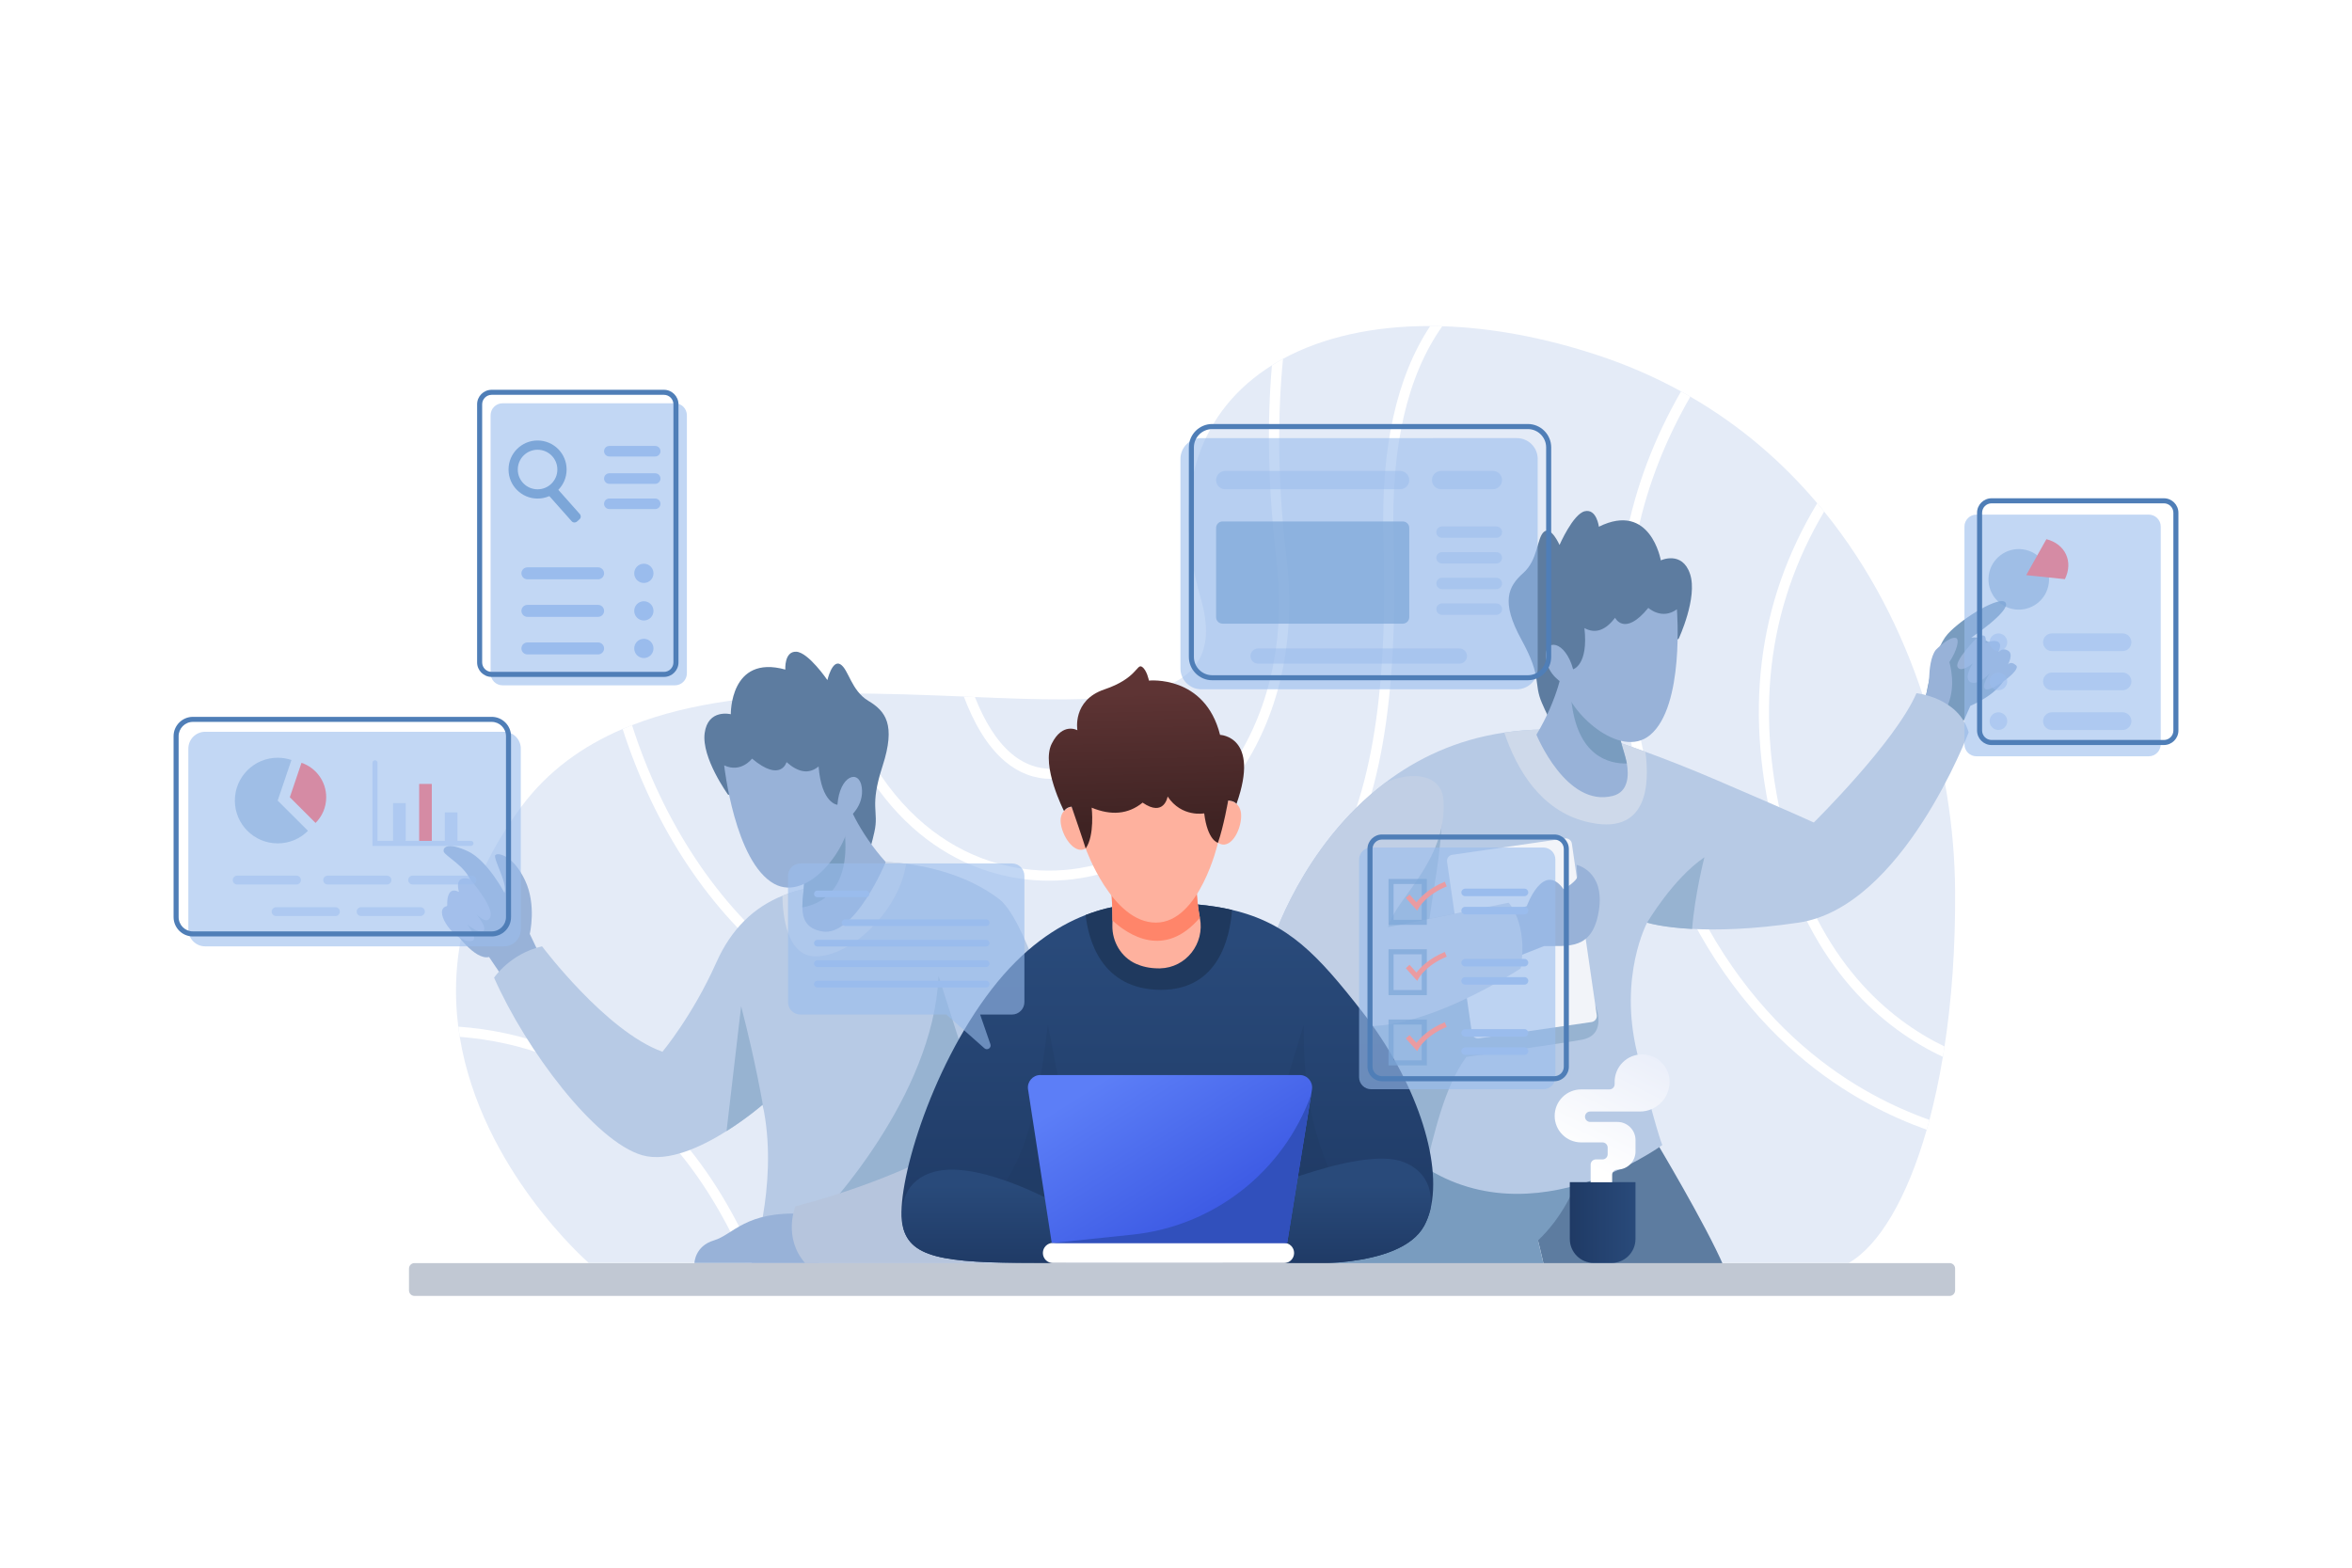 <?xml version="1.0" encoding="utf-8"?>
<!-- Generator: Adobe Illustrator 23.0.2, SVG Export Plug-In . SVG Version: 6.00 Build 0)  -->
<svg version="1.1" xmlns="http://www.w3.org/2000/svg" xmlns:xlink="http://www.w3.org/1999/xlink" x="0px" y="0px"
	 viewBox="0 0 750 500" style="enable-background:new 0 0 750 500;" xml:space="preserve">
<style type="text/css">
	.st0{fill:#FFFFFF;}
	.st1{fill:#E4EBF7;}
	.st2{fill:#FFFFFF;stroke:#0F22D3;stroke-width:1.61;stroke-miterlimit:10;}
	.st3{fill:#98B2D8;}
	.st4{fill:#B1C3E8;}
	.st5{fill:#B7CAE5;}
	.st6{fill:#97B3D1;}
	.st7{fill:#CED9EA;}
	.st8{fill:#B6C5DD;}
	.st9{fill:#5D7CA0;}
	.st10{fill:#799CBF;}
	.st11{fill:#F2F4F9;}
	.st12{fill:#C1CFE5;}
	.st13{fill:url(#SVGID_1_);}
	.st14{opacity:0.22;fill:#1F395E;}
	.st15{fill:url(#SVGID_2_);}
	.st16{fill:url(#SVGID_3_);}
	.st17{fill:#1F395E;}
	.st18{fill:url(#SVGID_4_);}
	.st19{fill:#3150BC;}
	.st20{fill:#FEB19E;}
	.st21{fill:#FF856A;}
	.st22{fill:url(#SVGID_5_);}
	.st23{opacity:0.6;fill:#9ABCED;}
	.st24{fill:#9ABCED;}
	.st25{fill:#C1C8D3;}
	.st26{fill:url(#SVGID_6_);}
	.st27{fill:url(#SVGID_7_);}
	.st28{fill:#4F7EB7;}
	.st29{opacity:0.71;fill:#7CA6D8;}
	.st30{fill:#EA9BA1;}
	.st31{opacity:0.5;}
	.st32{fill:#7CA6D8;}
	.st33{fill:#E83F54;}
	.st34{opacity:0.5;fill:#9ABCED;}
</style>
<g id="BACKGROUND">
	<rect class="st0" width="750" height="500"/>
</g>
<g id="OBJECTS">
	<g>
		<g>
			<path class="st1" d="M623.44,284.04c0.13,18.23-1.1,34.94-3.37,49.72c-0.16,1.11-0.34,2.22-0.53,3.3
				c-1.19,7.2-2.64,13.91-4.28,20.11c-0.29,1.06-0.58,2.11-0.87,3.14c-6.31,22.06-15.28,36.97-24.85,42.48H187.73
				c0,0-34.25-29.69-41.13-72.11c-0.18-1.08-0.34-2.16-0.47-3.25c-2.67-21.11,1.63-45.15,20.13-70.16
				c8.44-11.38,19.53-19.31,32.27-24.77c1-0.42,1.98-0.82,3-1.21c18.89-7.39,41.08-9.71,63.36-10.06c1.13-0.02,2.25-0.03,3.38-0.03
				c13.27-0.1,26.5,0.45,39.05,0.95c1.19,0.06,2.37,0.11,3.54,0.16c20.26,0.85,38.52,1.48,51.77-0.95h0.02
				c1.22-0.23,2.38-0.48,3.51-0.77h0.02c14.67-3.59,21.9-11.92,16.7-29.82c-10.08-34.73,0.24-60.19,22.7-74.25
				c1.14-0.72,2.33-1.42,3.54-2.08c12.7-6.89,28.76-10.5,46.92-10.45c1.27,0,2.56,0.03,3.86,0.06c15.44,0.47,32.3,3.51,49.81,9.32
				c9.42,3.12,18.2,6.99,26.33,11.45c1,0.55,2,1.11,2.96,1.69c15.94,9.21,29.36,20.84,40.47,33.98c0.76,0.87,1.48,1.76,2.21,2.66
				C610.56,198.75,623.15,244.69,623.44,284.04z"/>
			<path class="st0" d="M615.26,357.18c-0.29,1.06-0.58,2.11-0.87,3.14c-5.94-2.13-12.19-4.85-18.58-8.31
				c-29.47-16.01-66.99-51.66-78.36-130.69c-4.9-34.07,1.35-66.52,18.6-96.49c1,0.55,2,1.11,2.96,1.69
				c-15.14,26.28-23.64,57.7-18.37,94.33c11.18,77.63,47.79,112.59,76.55,128.24C603.37,352.46,609.46,355.12,615.26,357.18z"/>
			<path class="st0" d="M620.07,333.77c-0.16,1.11-0.34,2.22-0.53,3.3c-18.61-8.74-42.08-27.76-53.03-69.05
				c-10.58-39.98-6.36-75.47,12.96-107.52c0.76,0.87,1.48,1.76,2.21,2.66c-18.37,31.05-22.29,65.39-12.04,104.04
				C580.11,306.7,602.28,325.15,620.07,333.77z"/>
			<path class="st0" d="M444.38,171.49c1.56,52.46-4.41,86.36-19.37,109.93c-15.67,24.7-41.8,39.63-84.75,48.4
				c-8,1.64-15.91,2.46-23.67,2.46c-24.17,0-46.94-7.87-66.89-23.27c-23.2-17.92-40.97-44.91-51.16-76.5c1-0.42,1.98-0.82,3-1.21
				c9.98,31.06,27.39,57.6,50.14,75.17c25.57,19.76,55.99,26.73,87.94,20.21c79.87-16.34,104.54-54.04,101.54-155.1
				c-0.85-28.69,4.15-51.34,14.89-67.58c1.27,0,2.56,0.03,3.86,0.06C448.74,119.85,443.52,142.45,444.38,171.49z"/>
			<path class="st0" d="M344.72,280.05c-3.32,0.55-6.75,0.84-10.24,0.84c-25.75,0-55.23-15.6-69.58-59.64
				c1.13-0.02,2.25-0.03,3.38-0.03c15.81,47.28,49.71,59.97,75.91,55.67c35.39-5.8,69.43-42.24,62.85-98.35
				c-2.83-24.07-2.96-44.62-1.45-62c1.14-0.72,2.33-1.42,3.54-2.08c-1.76,17.7-1.82,38.79,1.11,63.7
				C417.05,236.25,381.56,274.01,344.72,280.05z"/>
			<path class="st0" d="M366.17,220.6c-1.24,5.65-3.41,11.42-7.13,16.26c-4.94,6.47-11.88,10.31-20.63,11.38
				c-1.05,0.13-2.08,0.19-3.09,0.19c-5.43,0-10.4-1.85-14.81-5.56c-5.83-4.9-10.08-12.5-13.17-20.72c1.19,0.06,2.37,0.11,3.54,0.16
				c2.87,7.28,6.67,13.86,11.71,18.1c4.51,3.78,9.71,5.35,15.43,4.64c7.86-0.97,14.06-4.38,18.47-10.13
				c3.06-3.99,4.99-8.78,6.17-13.56h0.02C363.88,221.15,365.04,220.89,366.17,220.6z"/>
			<path class="st0" d="M241.13,402.8h-3.51c-14.44-33.07-35.26-55.12-61.96-65.57c-9.69-3.8-19.53-5.78-29.05-6.54
				c-0.18-1.08-0.34-2.16-0.47-3.25c10.03,0.72,20.43,2.79,30.69,6.8C204.71,345.15,226.31,368.18,241.13,402.8z"/>
		</g>
		<g>
			<polygon class="st2" points="463.01,462.49 463.01,462.49 463.01,462.49 463.01,462.49 			"/>
			<g>
				<g>
					<g>
						<path class="st3" d="M171.43,303.12l-9.95,10.26l-4.15-6.1l-1.38-2.05c-4.43,1.11-10.97-7.55-13.59-12.17
							c-2.61-4.64,7.86-11.79,7.86-11.79c-1.71-5.12-8.57-8.34-8.76-9.76c-0.19-1.4,1.51-2.91,7.75,0
							c6.25,2.93,11.67,13.28,11.67,13.28c1.11-3.01-3.82-11.16-2.91-12.08c0.9-0.9,5.73,0.21,9.45,8.05
							c3.74,7.86,1.51,17.12,1.51,17.12l0.05,0.08L171.43,303.12z"/>
						<path class="st4" d="M149.84,280.37c0,0,7.39,8.46,6.6,11.78c-0.8,3.32-4.52-0.53-4.52-0.53s3.42,3.95,2.31,5.26
							c-1.11,1.31-5.23-2.01-5.23-2.01s4.93,6.14,0,5.23s-11.13-10.21-6.37-11.14c0,0-0.58-6.77,3.75-4.46
							C146.38,284.5,144.44,278.85,149.84,280.37z"/>
					</g>
					<path class="st5" d="M239.68,402.86c0,0,8.33-24.31,3.95-48.29c0,0-0.02-0.05-0.03-0.16c0-0.05-0.02-0.11-0.03-0.19
						c-0.13-0.63-0.26-1.26-0.39-1.88c0,0-4.83,4.22-11.5,8.41c-8,5.04-18.68,10.05-26.88,7.7c-15.04-4.3-37.04-33.54-47.25-56.63
						c0,0,5.1-7.65,15.3-10c0,0,20.4,27.18,38.39,33.62c0,0,9.66-11.55,17.17-28.45c4.8-10.79,12-17.62,21.08-21.29
						c5.15-2.11,10.92-3.19,17.18-3.38l15.76-7.36c0,0,2.56,0.02,6.54,0.53c7.39,0.97,19.68,3.67,29.61,11.24
						c15.3,11.66,37.31,116.15,37.31,116.15H239.68z"/>
					<path class="st6" d="M243.6,354.41c-0.13-0.69-0.27-1.38-0.42-2.08c0,0-4.83,4.22-11.5,8.41l4.65-39.81
						C241.07,339.16,243.34,352.78,243.6,354.41z"/>
					<path class="st7" d="M288.97,275.47c-2.43,15.46-17.91,29.74-29.08,29.55c-8.99-0.16-10.31-13.04-10.4-19.34
						c5.15-2.11,10.92-3.19,17.18-3.38l15.76-7.36C282.44,274.94,285,274.96,288.97,275.47z"/>
					<path class="st6" d="M262.22,387.06c0,0,35.5-36.95,37.05-75.79l10.47,32.74l-4.03,34.09L262.22,387.06z"/>
					<path class="st3" d="M261.19,402.85h-39.75c0,0,0.1-5.43,6.24-7.25c6.14-1.81,10.06-9.46,28.48-8.45L261.19,402.85z"/>
					<path class="st8" d="M301.86,366.32c0,0-18.73,10.77-48.22,18.42c0,0-4.09,9.86,3.09,18.12h57.06L301.86,366.32z"/>
				</g>
				<g>
					<path class="st9" d="M232.13,253.41c0,0-8.48-11.7-7.43-19.58s8.34-6.03,8.34-6.03s-0.34-19.15,17.38-14.25
						c0,0-0.39-5.85,3.48-5.69c3.87,0.15,9.94,9.05,9.94,9.05s1.51-6.59,4.13-5.04c2.62,1.56,3.43,8.36,8.9,11.64
						c5.47,3.28,8.86,7.52,4.56,20.8c-4.3,13.28-1.07,14.22-2.61,21.04c-1.46,6.48-2.62,10.42-6.64,10.78
						c-4.02,0.36-19.41-15.87-19.41-15.87L232.13,253.41z"/>
					<path class="st3" d="M282.44,274.94c0,0-9.87,23.94-20.24,22.14c-5.15-0.9-6.3-4.04-6.34-7.68c-0.05-4.75,1.8-10.32-1-12.66
						l12.43-17.66l2.74-3.9C270.02,255.18,273.37,264.88,282.44,274.94z"/>
					<path class="st10" d="M255.85,289.4c-0.05-4.75,1.8-10.32-1-12.66l12.43-17.66c1.06,1.24,1.82,3.45,2.13,6.91
						C271.05,284.23,261.41,288.47,255.85,289.4z"/>
					<path class="st3" d="M230.92,244.1c0,0,3.36,30.84,15.95,37.79c10.94,6.03,24.22-12.22,23.96-21.24c0,0,4.77-3.64,3.97-9.53
						s-7.03-3.94-7.77,5.56c0,0-5.07-0.36-6-12.23c-3.18,2.63-6.61,1.82-10.22-1.38c0,0-1.79,6.61-11-1.11
						C239.8,241.94,236.32,246.66,230.92,244.1z"/>
				</g>
			</g>
			<g>
				<g>
					<path class="st9" d="M527.79,363.6c0,0,16.25,27.11,21.87,40.26h-57.29c0,0-3.26-15.85-9-31.07L527.79,363.6z"/>
					<path class="st10" d="M505.45,369.64c-3.14,10.39-7.92,19.26-15.01,25.99l1.94,8.22L423.06,403l7.72-47.45L505.45,369.64z"/>
				</g>
				<g>
					<path class="st10" d="M614.2,221.71c0,0,2.29-14.37,6.86-19.47c4.56-5.1,17.04-12.64,18.52-9.96c1.48,2.68-11,11.1-11,11.1
						s5.64-1.34,10.47,6.98c4.83,8.32-10.74,14.76-10.74,14.76l-3.09,6.98l-12.35-7.78L614.2,221.71z"/>
					<path class="st3" d="M630.16,203.65c0,0-6.96,7.07-5.94,9.09c1.02,2.02,4.85-1.15,4.85-1.15s-3.13,4.76-0.7,5.99
						c2.43,1.23,6.18-2.89,6.18-2.89s-3.13,4.33-1.33,5.13c1.8,0.79,11.42-5.99,9.7-7.58c-1.72-1.59-2.66-0.29-2.66-0.29
						s2.01-3.39,0-4.48c-2.19-1.18-3.29,0.94-3.29,0.94s1.64-2.6,0.31-3.61s-4.15,0.29-4.15,0.29S634.06,200.77,630.16,203.65z"/>
					<path class="st3" d="M623.7,203.48c-2.11-0.6-6.41,3.79-6.41,3.79c-1.69,2.17-2.03,6.5-2.1,8.5c-0.22,5.58-2.33,8.54-2.33,8.54
						l6.27,3.95c4.85-6.25,3.26-14.25,2.48-17.09C623.98,207.64,624.96,203.84,623.7,203.48z"/>
				</g>
				<g>
					<path class="st5" d="M627.76,233.57c0,0-20.93,55.75-54.2,60.69c-14.88,2.21-26.12,2.43-33.98,2.01
						c-9.37-0.48-13.98-1.9-14.32-2c-0.02,0-0.02-0.02-0.02-0.02s-9.13,17-3.22,41.43c5.89,24.41,8.05,29.52,8.05,29.52
						s-44.85,32.98-81.32,2.95l-32.91-51.17l-10.31-16.04c0,0,9.47-31.09,36.17-51.3l0.02-0.02c10.06-7.63,22.59-13.72,37.97-15.97
						c7.89-1.19,16.52-1.37,25.96-0.24c0,0,7.25,2.05,19.03,6.36c6.34,2.32,14.01,5.3,22.56,8.97
						c24.43,10.47,31.14,13.59,31.14,13.59s26.02-25.67,32.74-41.24C611.12,221.09,624.54,222.45,627.76,233.57z"/>
					<path class="st6" d="M459.81,259.03c-0.12,12.49-2.79,24.6-3.97,34l20.69-4.19l32.19,31.82c0,0,4.08,9.32-4.22,10.93
						c-6.51,1.26-36.91,5.49-36.91,5.49c-7.01,9.54-10.17,24.12-13.67,38.28l-30.86-53.63L459.81,259.03z"/>
					<path class="st7" d="M505.65,262.03c-14.41-3.66-22-16.62-25.96-28.37c7.89-1.19,16.52-1.37,25.96-0.24
						c0,0,7.25,2.05,19.03,6.36C526.07,250.06,525.57,267.07,505.65,262.03z"/>
					<path class="st6" d="M543.49,273.43c0,0-3.09,12.11-3.91,22.85c-9.37-0.48-13.98-1.9-14.32-2c-0.02,0-0.02-0.02-0.02-0.02
						S533.43,280.27,543.49,273.43z"/>
				</g>
				<g>
					<path class="st11" d="M507.52,325.97l-35.95,5.22c-1.06,0.15-2.05-0.58-2.2-1.65l-7.94-54.71c-0.15-1.06,0.58-2.05,1.65-2.2
						l35.95-5.22c1.06-0.15,2.05,0.58,2.2,1.65l7.94,54.71C509.32,324.83,508.58,325.81,507.52,325.97z"/>
					<path class="st3" d="M481.36,291.14l5.5-2.15c0,0,5.23-14.49,11.74-5.37c0,0,4.5-2.68,4.36-4.16c-0.13-1.48-0.2-3.62-0.2-3.62
						s9.11,1.97,7.07,14.67s-9.82,11.09-17.47,11.23l-9.53,3.76L481.36,291.14z"/>
					<path class="st12" d="M484.91,308.85c0,0-42.87,28.37-61.38,14.69c-2.82-2.09-5.38-4.3-7.68-6.55l-10.31-16.04
						c0,0,9.47-31.09,36.17-51.3l0.02-0.02c8.85-3.98,18.1-2.53,18.57,5.67c1.13,19.53-15.57,31.54-17.64,40.4l38.42-7.78
						C481.08,287.92,487.33,294.55,484.91,308.85z"/>
				</g>
				<g>
					<path class="st9" d="M535.3,203.7c0,0,6.13-13.09,3.62-20.63c-2.51-7.54-9.32-4.35-9.32-4.35s-3.27-18.87-19.75-10.73
						c0,0-0.72-5.81-4.49-4.94c-3.77,0.88-8.06,10.76-8.06,10.76s-2.72-6.19-5-4.17c-2.28,2.02-1.8,8.86-6.56,13.11
						c-4.76,4.25-7.29,9.05-0.57,21.29c6.72,12.24,3.73,13.77,6.52,20.18c2.65,6.09,4.53,9.74,8.55,9.34
						c4.02-0.4,16.08-19.24,16.08-19.24L535.3,203.7z"/>
					<path class="st3" d="M489.93,234.31c0,0,9.48,23.35,24.37,19.53c5.07-1.3,5.1-6.74,4.46-10.33c-0.85-4.67-3.71-9.8-1.4-12.62
						l-15.53-15.01l-3.42-3.31C498.41,212.57,496.95,222.72,489.93,234.31z"/>
					<path class="st10" d="M518.76,243.51c-0.85-4.67-3.71-9.8-1.4-12.62l-15.53-15.01c-0.81,1.42-1.14,3.73-0.79,7.18
						C502.86,241.29,513.13,243.64,518.76,243.51z"/>
					<path class="st3" d="M534.73,194.33c0,0,2.5,30.93-8.56,40.11c-9.61,7.98-26.09-7.44-27.52-16.36c0,0-5.37-2.68-5.69-8.62
						s6.16-5.19,8.68,4c0,0,4.91-1.31,3.6-13.14c3.62,1.99,6.84,0.55,9.78-3.28c0,0,3,6.15,10.59-3.16
						C525.61,193.87,529.91,197.85,534.73,194.33z"/>
				</g>
			</g>
			<g>
				<g>
					<linearGradient id="SVGID_1_" gradientUnits="userSpaceOnUse" x1="372.24" y1="396.531" x2="372.24" y2="299.647">
						<stop  offset="0" style="stop-color:#1F3A65"/>
						<stop  offset="1" style="stop-color:#294A7A"/>
					</linearGradient>
					<path class="st13" d="M456.1,385.76v0.02c-0.47,1.9-1.13,3.64-1.98,5.2c-7.78,14.22-41.46,11.88-41.46,11.88h-76.89
						c-31.82,0-44.57-0.79-47.62-10.72c-0.18-0.53-0.31-1.1-0.42-1.69c-2.16-11.55,8.58-49.11,28.44-74.88
						c10.16-13.17,20.66-20.11,30.02-23.74c8.94-3.46,16.83-3.91,22.37-3.91c9.76,0,17.63,0.72,24.31,2.29
						c17.94,4.2,27.33,14.35,41.4,32.33C451.48,344.52,459.95,370.33,456.1,385.76z"/>
					<path class="st14" d="M320.87,376.64c8.34-13.12,10.97-31.33,13.29-49.8l7.25,37.57h62.8l11.54-37.57
						c-0.27,17.56,2.14,34.78,10.47,51.26C426.21,378.09,385.15,424.56,320.87,376.64z"/>
					<linearGradient id="SVGID_2_" gradientUnits="userSpaceOnUse" x1="313.788" y1="404.046" x2="313.788" y2="378.001">
						<stop  offset="0" style="stop-color:#1F3A65"/>
						<stop  offset="1" style="stop-color:#294A7A"/>
					</linearGradient>
					<path class="st15" d="M339.94,402.86h-4.17c-31.82,0-44.57-0.79-47.62-10.72c-1.66-7.81,0.45-16.02,9.97-18.47
						c14.91-3.83,40.87,11.27,40.87,11.27L339.94,402.86z"/>
					<linearGradient id="SVGID_3_" gradientUnits="userSpaceOnUse" x1="423.057" y1="404.046" x2="423.057" y2="378.001">
						<stop  offset="0" style="stop-color:#1F3A65"/>
						<stop  offset="1" style="stop-color:#294A7A"/>
					</linearGradient>
					<path class="st16" d="M456.1,385.76c0,0,0.02,0,0,0.02c-0.47,1.9-1.13,3.64-1.98,5.2c-7.78,14.22-41.46,11.88-41.46,11.88
						h-22.82l2.9-19.32c0,0,40.45-18.73,54.94-12.88C454.77,373.5,456.94,379.43,456.1,385.76z"/>
					<path class="st17" d="M392.87,290.21c-0.68,9.03-4.41,25.49-22.61,25.49c-19.18,0-23.24-16.22-24.07-23.86
						c8.94-3.46,16.83-3.91,22.37-3.91C378.31,287.92,386.19,288.64,392.87,290.21z"/>
				</g>
				<g>
					<path class="st0" d="M409.44,402.85h-73.67c-1.78,0-3.22-1.44-3.22-3.22l0,0c0-1.78,1.44-3.22,3.22-3.22h73.67
						c1.78,0,3.22,1.44,3.22,3.22l0,0C412.66,401.41,411.22,402.85,409.44,402.85z"/>
					<linearGradient id="SVGID_4_" gradientUnits="userSpaceOnUse" x1="391.508" y1="394.258" x2="357.692" y2="340.583">
						<stop  offset="0" style="stop-color:#3855E1"/>
						<stop  offset="1" style="stop-color:#5C7EF7"/>
					</linearGradient>
					<path class="st18" d="M418.36,347.47l-0.27,1.67v0.02l-7.63,47.26h-75.09l-7.55-48.98c-0.37-2.4,1.5-4.57,3.91-4.57h82.72
						C416.89,342.86,418.74,345.05,418.36,347.47z"/>
					<path class="st19" d="M418.08,349.16l-7.63,47.26h-74.68l25.31-2.64C387.07,391.09,409.21,373.73,418.08,349.16z"/>
				</g>
				<g>
					<g>
						<path class="st20" d="M369.95,308.85h-0.5c-2.9,0-5.3-0.6-7.25-1.47c-4.73-2.13-7.6-7.07-7.49-12.25
							c0.02-0.53,0.02-1.05,0.02-1.56c0.02-4.3-0.26-7.87-0.26-7.87v-1.93l27.05-1.21c0.1,3.9,0.55,7.36,1.08,10.13
							c0.02,0.05,0.02,0.08,0.03,0.13C384.19,300.95,378.23,308.64,369.95,308.85z"/>
						<path class="st21" d="M382.61,292.69c-11.27,13.24-22.85,5.51-27.87,0.89c0.02-4.3-0.26-7.87-0.26-7.87v-1.93l27.05-1.21
							C381.63,286.45,382.08,289.92,382.61,292.69z"/>
					</g>
					<g>
						<path class="st20" d="M346.2,270.62c0,0,8.39,23.64,22.38,23.64c13.99,0,19.81-25.46,19.81-25.46v-22.14h-43.25L346.2,270.62z
							"/>
						<path class="st20" d="M341.7,257.28c0,0-4.12,0.75-3.42,5.48c0.7,4.73,5,10.47,8.49,7.45L341.7,257.28z"/>
						<path class="st20" d="M391.65,255.3c0,0,4.18,0.19,4.13,4.97c-0.05,4.78-3.53,11.05-7.4,8.53L391.65,255.3z"/>
						<linearGradient id="SVGID_5_" gradientUnits="userSpaceOnUse" x1="366.075" y1="262.975" x2="364.994" y2="220.82">
							<stop  offset="0" style="stop-color:#3F2323"/>
							<stop  offset="1" style="stop-color:#5E3434"/>
						</linearGradient>
						<path class="st22" d="M391.65,255.3c0,0-1.45,8.27-3.27,13.5c0,0-3.31-0.67-4.39-9.39c0,0-7.16,1.4-11.66-5.37
							c0,0-1.07,6.71-7.98,1.95c-4.61,3.76-10.06,4.16-16.24,1.61c0,0,1.04,8.8-1.91,13.02c0,0-1.07-3.48-4.5-13.34
							c0,0-1.47,0.05-2.41,1.39c0,0-7.41-14.5-3.92-21.47c3.49-6.98,8.19-4.29,8.19-4.29s-1.74-9.53,8.59-13.02
							c10.33-3.49,10.33-8.19,11.94-7.25c1.61,0.94,2.28,4.43,2.28,4.43s17.85-1.88,22.68,17.31c0,0,12.89,0.41,5.24,22.02
							C394.28,256.39,393.78,255.5,391.65,255.3z"/>
					</g>
				</g>
			</g>
			<path class="st2" d="M408.63,282.56"/>
			<g>
				<path class="st23" d="M322.69,275.39h-67.44c-2.19,0-3.97,1.78-3.97,3.97v40.25c0,2.19,1.78,3.97,3.97,3.97h46.52l12.13,10.75
					c0.92,0.81,2.32-0.12,1.92-1.28l-3.28-9.47h10.15c2.19,0,3.97-1.78,3.97-3.97v-40.25C326.67,277.17,324.89,275.39,322.69,275.39
					z"/>
				<g>
					<path class="st24" d="M276.17,286.16h-15.54c-0.58,0-1.06-0.47-1.06-1.06l0,0c0-0.58,0.47-1.06,1.06-1.06h15.54
						c0.58,0,1.06,0.47,1.06,1.06l0,0C277.23,285.69,276.76,286.16,276.17,286.16z"/>
					<path class="st24" d="M314.48,295.34h-45.02c-0.58,0-1.06-0.47-1.06-1.06l0,0c0-0.58,0.47-1.06,1.06-1.06h45.02
						c0.59,0,1.06,0.47,1.06,1.06l0,0C315.54,294.87,315.07,295.34,314.48,295.34z"/>
					<path class="st24" d="M314.48,301.88h-53.85c-0.58,0-1.06-0.47-1.06-1.06l0,0c0-0.58,0.47-1.06,1.06-1.06h53.85
						c0.59,0,1.06,0.47,1.06,1.06l0,0C315.54,301.4,315.07,301.88,314.48,301.88z"/>
					<path class="st24" d="M314.48,308.41h-53.85c-0.58,0-1.06-0.47-1.06-1.06l0,0c0-0.58,0.47-1.06,1.06-1.06h53.85
						c0.59,0,1.06,0.47,1.06,1.06l0,0C315.54,307.93,315.07,308.41,314.48,308.41z"/>
					<path class="st24" d="M314.48,314.94h-53.85c-0.58,0-1.06-0.47-1.06-1.06l0,0c0-0.59,0.47-1.06,1.06-1.06h53.85
						c0.59,0,1.06,0.47,1.06,1.06l0,0C315.54,314.47,315.07,314.94,314.48,314.94z"/>
				</g>
			</g>
			<g>
				<path class="st25" d="M621.69,413.32H132.17c-0.96,0-1.75-0.78-1.75-1.75v-6.97c0-0.96,0.78-1.75,1.75-1.75h489.52
					c0.96,0,1.75,0.78,1.75,1.75v6.97C623.43,412.54,622.65,413.32,621.69,413.32z"/>
				<g>
					<linearGradient id="SVGID_6_" gradientUnits="userSpaceOnUse" x1="500.579" y1="389.919" x2="521.512" y2="389.919">
						<stop  offset="0" style="stop-color:#1F3A65"/>
						<stop  offset="1" style="stop-color:#294A7A"/>
					</linearGradient>
					<path class="st26" d="M521.51,377.04h-20.93v18.12c0,4.22,3.42,7.65,7.65,7.65h5.64c4.22,0,7.65-3.42,7.65-7.65V377.04z"/>
					<linearGradient id="SVGID_7_" gradientUnits="userSpaceOnUse" x1="530.474" y1="318.018" x2="503.904" y2="370.754">
						<stop  offset="0" style="stop-color:#E2E8F7"/>
						<stop  offset="1" style="stop-color:#FFFFFF"/>
					</linearGradient>
					<path class="st27" d="M507.22,377.04v-5.59c0-0.92,0.74-1.66,1.66-1.66h2.11c0.92,0,1.66-0.74,1.66-1.66v-2.11
						c0-0.92-0.74-1.66-1.66-1.66h-6.79c-4.67,0-8.45-3.78-8.45-8.45l0,0c0-4.67,3.78-8.45,8.45-8.45h9.01
						c0.92,0,1.66-0.74,1.66-1.66v-0.75c0-4.84,3.92-8.76,8.76-8.76l0,0c4.84,0,8.76,3.92,8.76,8.76l0,0c0,5.22-4.24,9.46-9.46,9.46
						h-15.85c-0.92,0-1.66,0.74-1.66,1.66l0,0c0,0.92,0.74,1.66,1.66,1.66h8.66c3.2,0,5.79,2.59,5.79,5.79v3.62
						c0,3.2-2.59,5.79-5.79,5.79l0,0c-0.92,0-1.66,0.74-1.66,1.66v2.37H507.22z"/>
				</g>
			</g>
			<g>
				<g>
					<path class="st23" d="M492.15,347.4H437.2c-2.11,0-3.82-1.71-3.82-3.82v-69.44c0-2.11,1.71-3.82,3.82-3.82h54.95
						c2.11,0,3.82,1.71,3.82,3.82v69.44C495.98,345.69,494.26,347.4,492.15,347.4z"/>
					<path class="st28" d="M495.64,344.85h-54.95c-2.55,0-4.63-2.08-4.63-4.63v-69.44c0-2.55,2.08-4.63,4.63-4.63h54.95
						c2.55,0,4.63,2.08,4.63,4.63v69.44C500.27,342.77,498.19,344.85,495.64,344.85z M440.69,267.76c-1.67,0-3.02,1.35-3.02,3.02
						v69.44c0,1.67,1.35,3.02,3.02,3.02h54.95c1.67,0,3.02-1.35,3.02-3.02v-69.44c0-1.67-1.35-3.02-3.02-3.02H440.69z"/>
					<g>
						<path class="st29" d="M454.98,294.97h-12.21v-14.63h12.21V294.97z M444.38,293.36h8.99v-11.41h-8.99V293.36z"/>
						<path class="st30" d="M451.91,290.44l-3.63-4.05l1.2-1.08l2.2,2.46c1.12-1.47,3.85-4.42,9.04-6.56l0.61,1.49
							c-6.47,2.66-8.84,6.72-8.86,6.76L451.91,290.44z"/>
						<path class="st24" d="M486.13,285.83h-18.94c-0.66,0-1.2-0.54-1.2-1.2l0,0c0-0.66,0.54-1.2,1.2-1.2h18.94
							c0.66,0,1.2,0.54,1.2,1.2l0,0C487.32,285.29,486.79,285.83,486.13,285.83z"/>
						<path class="st24" d="M486.13,291.63h-18.94c-0.66,0-1.2-0.54-1.2-1.2l0,0c0-0.66,0.54-1.2,1.2-1.2h18.94
							c0.66,0,1.2,0.54,1.2,1.2l0,0C487.32,291.1,486.79,291.63,486.13,291.63z"/>
					</g>
					<g>
						<path class="st29" d="M454.98,317.38h-12.21v-14.63h12.21V317.38z M444.38,315.77h8.99v-11.41h-8.99V315.77z"/>
						<path class="st30" d="M451.91,312.85l-3.63-4.05l1.2-1.08l2.2,2.46c1.12-1.47,3.85-4.42,9.04-6.56l0.61,1.49
							c-6.47,2.66-8.84,6.72-8.86,6.77L451.91,312.85z"/>
						<path class="st24" d="M486.13,308.24h-18.94c-0.66,0-1.2-0.54-1.2-1.2l0,0c0-0.66,0.54-1.2,1.2-1.2h18.94
							c0.66,0,1.2,0.54,1.2,1.2l0,0C487.32,307.7,486.79,308.24,486.13,308.24z"/>
						<path class="st24" d="M486.13,314.04h-18.94c-0.66,0-1.2-0.54-1.2-1.2l0,0c0-0.66,0.54-1.2,1.2-1.2h18.94
							c0.66,0,1.2,0.54,1.2,1.2l0,0C487.32,313.51,486.79,314.04,486.13,314.04z"/>
					</g>
					<g>
						<path class="st29" d="M454.98,339.79h-12.21v-14.63h12.21V339.79z M444.38,338.18h8.99v-11.41h-8.99V338.18z"/>
						<path class="st30" d="M451.91,335.26l-3.63-4.05l1.2-1.08l2.2,2.46c1.12-1.47,3.85-4.42,9.04-6.56l0.61,1.49
							c-6.47,2.66-8.84,6.72-8.86,6.76L451.91,335.26z"/>
						<path class="st24" d="M486.13,330.64h-18.94c-0.66,0-1.2-0.54-1.2-1.2l0,0c0-0.66,0.54-1.2,1.2-1.2h18.94
							c0.66,0,1.2,0.54,1.2,1.2l0,0C487.32,330.11,486.79,330.64,486.13,330.64z"/>
						<path class="st24" d="M486.13,336.45h-18.94c-0.66,0-1.2-0.54-1.2-1.2l0,0c0-0.66,0.54-1.2,1.2-1.2h18.94
							c0.66,0,1.2,0.54,1.2,1.2l0,0C487.32,335.92,486.79,336.45,486.13,336.45z"/>
					</g>
				</g>
				<g>
					<path class="st23" d="M685.19,241.21h-54.95c-2.11,0-3.82-1.71-3.82-3.82v-69.44c0-2.11,1.71-3.82,3.82-3.82h54.95
						c2.11,0,3.82,1.71,3.82,3.82v69.44C689.01,239.49,687.3,241.21,685.19,241.21z"/>
					<path class="st28" d="M690.02,237.62h-54.95c-2.55,0-4.63-2.08-4.63-4.63v-69.44c0-2.55,2.08-4.63,4.63-4.63h54.95
						c2.55,0,4.63,2.08,4.63,4.63v69.44C694.65,235.54,692.57,237.62,690.02,237.62z M635.07,160.53c-1.67,0-3.02,1.35-3.02,3.02
						v69.44c0,1.66,1.35,3.02,3.02,3.02h54.95c1.67,0,3.02-1.35,3.02-3.02v-69.44c0-1.66-1.35-3.02-3.02-3.02H635.07z"/>
					<g class="st31">
						
							<ellipse transform="matrix(0.231 -0.973 0.973 0.231 315.356 768.296)" class="st32" cx="643.56" cy="184.71" rx="9.66" ry="9.66"/>
						<path class="st33" d="M646.11,183.44l6.44-11.47c5.9,1.48,8.72,7.04,5.9,12.75L646.11,183.44z"/>
						<g>
							<path class="st24" d="M640.07,204.84c0,1.56-1.26,2.82-2.82,2.82s-2.82-1.26-2.82-2.82c0-1.56,1.26-2.82,2.82-2.82
								S640.07,203.28,640.07,204.84z"/>
							<path class="st24" d="M640.07,217.32c0,1.56-1.26,2.82-2.82,2.82s-2.82-1.26-2.82-2.82c0-1.56,1.26-2.82,2.82-2.82
								S640.07,215.76,640.07,217.32z"/>
							<path class="st24" d="M676.84,207.66h-22.54c-1.56,0-2.82-1.26-2.82-2.82l0,0c0-1.56,1.26-2.82,2.82-2.82h22.54
								c1.56,0,2.82,1.26,2.82,2.82l0,0C679.66,206.4,678.39,207.66,676.84,207.66z"/>
							<path class="st24" d="M676.84,220.14h-22.54c-1.56,0-2.82-1.26-2.82-2.82l0,0c0-1.56,1.26-2.82,2.82-2.82h22.54
								c1.56,0,2.82,1.26,2.82,2.82l0,0C679.66,218.88,678.39,220.14,676.84,220.14z"/>
							<path class="st24" d="M640.07,230c0,1.56-1.26,2.82-2.82,2.82s-2.82-1.26-2.82-2.82c0-1.56,1.26-2.82,2.82-2.82
								S640.07,228.45,640.07,230z"/>
							<path class="st24" d="M676.84,232.82h-22.54c-1.56,0-2.82-1.26-2.82-2.82l0,0c0-1.56,1.26-2.82,2.82-2.82h22.54
								c1.56,0,2.82,1.26,2.82,2.82l0,0C679.66,231.56,678.39,232.82,676.84,232.82z"/>
						</g>
					</g>
				</g>
				<g>
					<path class="st23" d="M215.21,218.58h-54.95c-2.11,0-3.82-1.71-3.82-3.82v-82.32c0-2.11,1.71-3.82,3.82-3.82h54.95
						c2.11,0,3.82,1.71,3.82,3.82v82.32C219.03,216.87,217.32,218.58,215.21,218.58z"/>
					<path class="st28" d="M211.72,215.9h-54.95c-2.55,0-4.63-2.08-4.63-4.63v-82.32c0-2.55,2.08-4.63,4.63-4.63h54.95
						c2.55,0,4.63,2.08,4.63,4.63v82.32C216.35,213.82,214.27,215.9,211.72,215.9z M156.77,125.93c-1.66,0-3.02,1.35-3.02,3.02
						v82.32c0,1.66,1.35,3.02,3.02,3.02h54.95c1.66,0,3.02-1.35,3.02-3.02v-82.32c0-1.66-1.35-3.02-3.02-3.02H156.77z"/>
					<g>
						<path class="st32" d="M184.78,165.64l-0.79,0.7c-0.5,0.44-1.26,0.4-1.7-0.1l-8.06-9.08l2.59-2.3l8.06,9.08
							C185.33,164.44,185.28,165.2,184.78,165.64z"/>
						<path class="st32" d="M171.42,140.49c-5.1,0-9.26,4.14-9.26,9.26s4.15,9.26,9.26,9.26c5.12,0,9.26-4.14,9.26-9.26
							S176.54,140.49,171.42,140.49z M171.42,156.06c-3.48,0-6.31-2.82-6.31-6.31c0-3.49,2.83-6.31,6.31-6.31
							c3.49,0,6.31,2.82,6.31,6.31C177.73,153.24,174.91,156.06,171.42,156.06z"/>
						<path class="st24" d="M208.93,145.59h-14.63c-0.93,0-1.68-0.75-1.68-1.68l0,0c0-0.93,0.75-1.68,1.68-1.68h14.63
							c0.93,0,1.68,0.75,1.68,1.68l0,0C210.61,144.83,209.86,145.59,208.93,145.59z"/>
						<path class="st24" d="M208.93,154.31h-14.63c-0.93,0-1.68-0.75-1.68-1.68l0,0c0-0.93,0.75-1.68,1.68-1.68h14.63
							c0.93,0,1.68,0.75,1.68,1.68l0,0C210.61,153.56,209.86,154.31,208.93,154.31z"/>
						<path class="st24" d="M208.93,162.36h-14.63c-0.93,0-1.68-0.75-1.68-1.68l0,0c0-0.93,0.75-1.68,1.68-1.68h14.63
							c0.93,0,1.68,0.75,1.68,1.68l0,0C210.61,161.61,209.86,162.36,208.93,162.36z"/>
						<path class="st24" d="M190.72,184.77h-22.54c-1.06,0-1.91-0.86-1.91-1.91l0,0c0-1.06,0.86-1.91,1.91-1.91h22.54
							c1.06,0,1.91,0.86,1.91,1.91l0,0C192.63,183.91,191.77,184.77,190.72,184.77z"/>
						<path class="st24" d="M190.72,196.74h-22.54c-1.06,0-1.91-0.86-1.91-1.91l0,0c0-1.06,0.86-1.91,1.91-1.91h22.54
							c1.06,0,1.91,0.86,1.91,1.91l0,0C192.63,195.89,191.77,196.74,190.72,196.74z"/>
						<path class="st24" d="M190.72,208.72h-22.54c-1.06,0-1.91-0.86-1.91-1.91l0,0c0-1.06,0.86-1.91,1.91-1.91h22.54
							c1.06,0,1.91,0.86,1.91,1.91l0,0C192.63,207.86,191.77,208.72,190.72,208.72z"/>
						<path class="st24" d="M208.38,182.86c0,1.7-1.37,3.07-3.07,3.07c-1.7,0-3.07-1.37-3.07-3.07c0-1.7,1.37-3.07,3.07-3.07
							C207.01,179.79,208.38,181.16,208.38,182.86z"/>
						<path class="st24" d="M208.38,194.83c0,1.7-1.37,3.07-3.07,3.07c-1.7,0-3.07-1.37-3.07-3.07c0-1.7,1.37-3.07,3.07-3.07
							C207.01,191.76,208.38,193.14,208.38,194.83z"/>
						<path class="st24" d="M208.38,206.81c0,1.7-1.37,3.07-3.07,3.07c-1.7,0-3.07-1.37-3.07-3.07c0-1.7,1.37-3.07,3.07-3.07
							C207.01,203.74,208.38,205.11,208.38,206.81z"/>
					</g>
				</g>
				<g>
					<path class="st23" d="M483.7,219.84H383.06c-3.67,0-6.64-2.97-6.64-6.64v-66.83c0-3.67,2.97-6.64,6.64-6.64H483.7
						c3.67,0,6.64,2.97,6.64,6.64v66.83C490.34,216.87,487.37,219.84,483.7,219.84z"/>
					<path class="st28" d="M487.19,216.96H386.55c-4.11,0-7.45-3.34-7.45-7.45v-66.83c0-4.11,3.34-7.45,7.45-7.45h100.64
						c4.11,0,7.45,3.34,7.45,7.45v66.83C494.64,213.62,491.29,216.96,487.19,216.96z M386.55,136.85c-3.22,0-5.84,2.62-5.84,5.84
						v66.83c0,3.22,2.62,5.84,5.84,5.84h100.64c3.22,0,5.84-2.62,5.84-5.84v-66.83c0-3.22-2.62-5.84-5.84-5.84H386.55z"/>
					<g>
						<path class="st34" d="M446.46,156.04h-55.76c-1.61,0-2.92-1.31-2.92-2.92l0,0c0-1.61,1.31-2.92,2.92-2.92h55.76
							c1.61,0,2.92,1.31,2.92,2.92l0,0C449.38,154.73,448.07,156.04,446.46,156.04z"/>
						<path class="st29" d="M447.32,198.91h-57.47c-1.14,0-2.06-0.92-2.06-2.06v-28.48c0-1.14,0.92-2.06,2.06-2.06h57.47
							c1.14,0,2.06,0.92,2.06,2.06v28.48C449.38,197.98,448.46,198.91,447.32,198.91z"/>
						<path class="st34" d="M476.05,156.04h-16.51c-1.61,0-2.92-1.31-2.92-2.92l0,0c0-1.61,1.31-2.92,2.92-2.92h16.51
							c1.61,0,2.92,1.31,2.92,2.92l0,0C478.97,154.73,477.66,156.04,476.05,156.04z"/>
						<path class="st34" d="M477.16,171.53h-17.34c-1,0-1.81-0.81-1.81-1.81l0,0c0-1,0.81-1.81,1.81-1.81h17.34
							c1,0,1.81,0.81,1.81,1.81l0,0C478.97,170.72,478.16,171.53,477.16,171.53z"/>
						<path class="st34" d="M477.16,179.72h-17.34c-1,0-1.81-0.81-1.81-1.81l0,0c0-1,0.81-1.81,1.81-1.81h17.34
							c1,0,1.81,0.81,1.81,1.81l0,0C478.97,178.91,478.16,179.72,477.16,179.72z"/>
						<path class="st34" d="M477.16,187.9h-17.34c-1,0-1.81-0.81-1.81-1.81l0,0c0-1,0.81-1.81,1.81-1.81h17.34
							c1,0,1.81,0.81,1.81,1.81l0,0C478.97,187.09,478.16,187.9,477.16,187.9z"/>
						<path class="st34" d="M477.16,196.09h-17.34c-1,0-1.81-0.81-1.81-1.81l0,0c0-1,0.81-1.81,1.81-1.81h17.34
							c1,0,1.81,0.81,1.81,1.81l0,0C478.97,195.28,478.16,196.09,477.16,196.09z"/>
						<path class="st34" d="M465.38,211.66h-64.21c-1.33,0-2.42-1.08-2.42-2.42l0,0c0-1.33,1.08-2.42,2.42-2.42h64.21
							c1.33,0,2.42,1.08,2.42,2.42l0,0C467.8,210.57,466.72,211.66,465.38,211.66z"/>
					</g>
				</g>
				<g>
					<path class="st23" d="M160.7,301.83H65.43c-2.96,0-5.37-2.4-5.37-5.37v-57.7c0-2.96,2.4-5.37,5.37-5.37h95.27
						c2.96,0,5.37,2.4,5.37,5.37v57.7C166.07,299.42,163.67,301.83,160.7,301.83z"/>
					<path class="st28" d="M156.8,298.67H61.52c-3.4,0-6.17-2.77-6.17-6.17v-57.7c0-3.4,2.77-6.17,6.17-6.17h95.27
						c3.4,0,6.17,2.77,6.17,6.17v57.7C162.97,295.9,160.2,298.67,156.8,298.67z M61.52,230.24c-2.52,0-4.56,2.05-4.56,4.56v57.7
						c0,2.52,2.05,4.56,4.56,4.56h95.27c2.52,0,4.56-2.05,4.56-4.56v-57.7c0-2.52-2.05-4.56-4.56-4.56H61.52z"/>
					<g class="st31">
						<path class="st32" d="M98.21,264.98c-2.46,2.48-5.88,4.01-9.66,4.01c-7.54,0-13.66-6.12-13.66-13.65
							c0-7.55,6.12-13.67,13.66-13.67c1.53,0,3.01,0.26,4.38,0.72l-4.38,12.95L98.21,264.98z"/>
						<path class="st33" d="M104.02,254.28c0,3.2-1.3,6.1-3.4,8.19l-8.2-8.19l3.72-10.99C100.71,244.83,104.02,249.17,104.02,254.28
							z"/>
						<path class="st24" d="M150.17,269.8h-31.4v-26.51c0-0.45,0.36-0.81,0.81-0.81c0.44,0,0.81,0.36,0.81,0.81v24.9h29.79
							c0.45,0,0.81,0.36,0.81,0.81C150.97,269.44,150.61,269.8,150.17,269.8z"/>
						<rect x="125.34" y="256.14" class="st24" width="4.03" height="12.05"/>
						<rect x="133.66" y="250.03" class="st33" width="4.03" height="18.16"/>
						<rect x="141.85" y="259.11" class="st24" width="4.03" height="9.08"/>
						<path class="st24" d="M94.55,282.1H75.63c-0.78,0-1.41-0.63-1.41-1.41v0c0-0.78,0.63-1.41,1.41-1.41h18.92
							c0.78,0,1.41,0.63,1.41,1.41v0C95.96,281.47,95.33,282.1,94.55,282.1z"/>
						<path class="st24" d="M123.4,282.1h-18.92c-0.78,0-1.41-0.63-1.41-1.41v0c0-0.78,0.63-1.41,1.41-1.41h18.92
							c0.78,0,1.41,0.63,1.41,1.41v0C124.81,281.47,124.18,282.1,123.4,282.1z"/>
						<path class="st24" d="M150.5,282.1h-18.92c-0.78,0-1.41-0.63-1.41-1.41v0c0-0.78,0.63-1.41,1.41-1.41h18.92
							c0.78,0,1.41,0.63,1.41,1.41v0C151.91,281.47,151.28,282.1,150.5,282.1z"/>
						<path class="st24" d="M106.96,292.16H88.04c-0.78,0-1.41-0.63-1.41-1.41l0,0c0-0.78,0.63-1.41,1.41-1.41h18.92
							c0.78,0,1.41,0.63,1.41,1.41l0,0C108.37,291.53,107.74,292.16,106.96,292.16z"/>
						<path class="st24" d="M134.07,292.16h-18.92c-0.78,0-1.41-0.63-1.41-1.41l0,0c0-0.78,0.63-1.41,1.41-1.41h18.92
							c0.78,0,1.41,0.63,1.41,1.41l0,0C135.48,291.53,134.85,292.16,134.07,292.16z"/>
					</g>
				</g>
			</g>
		</g>
	</g>
</g>
</svg>
